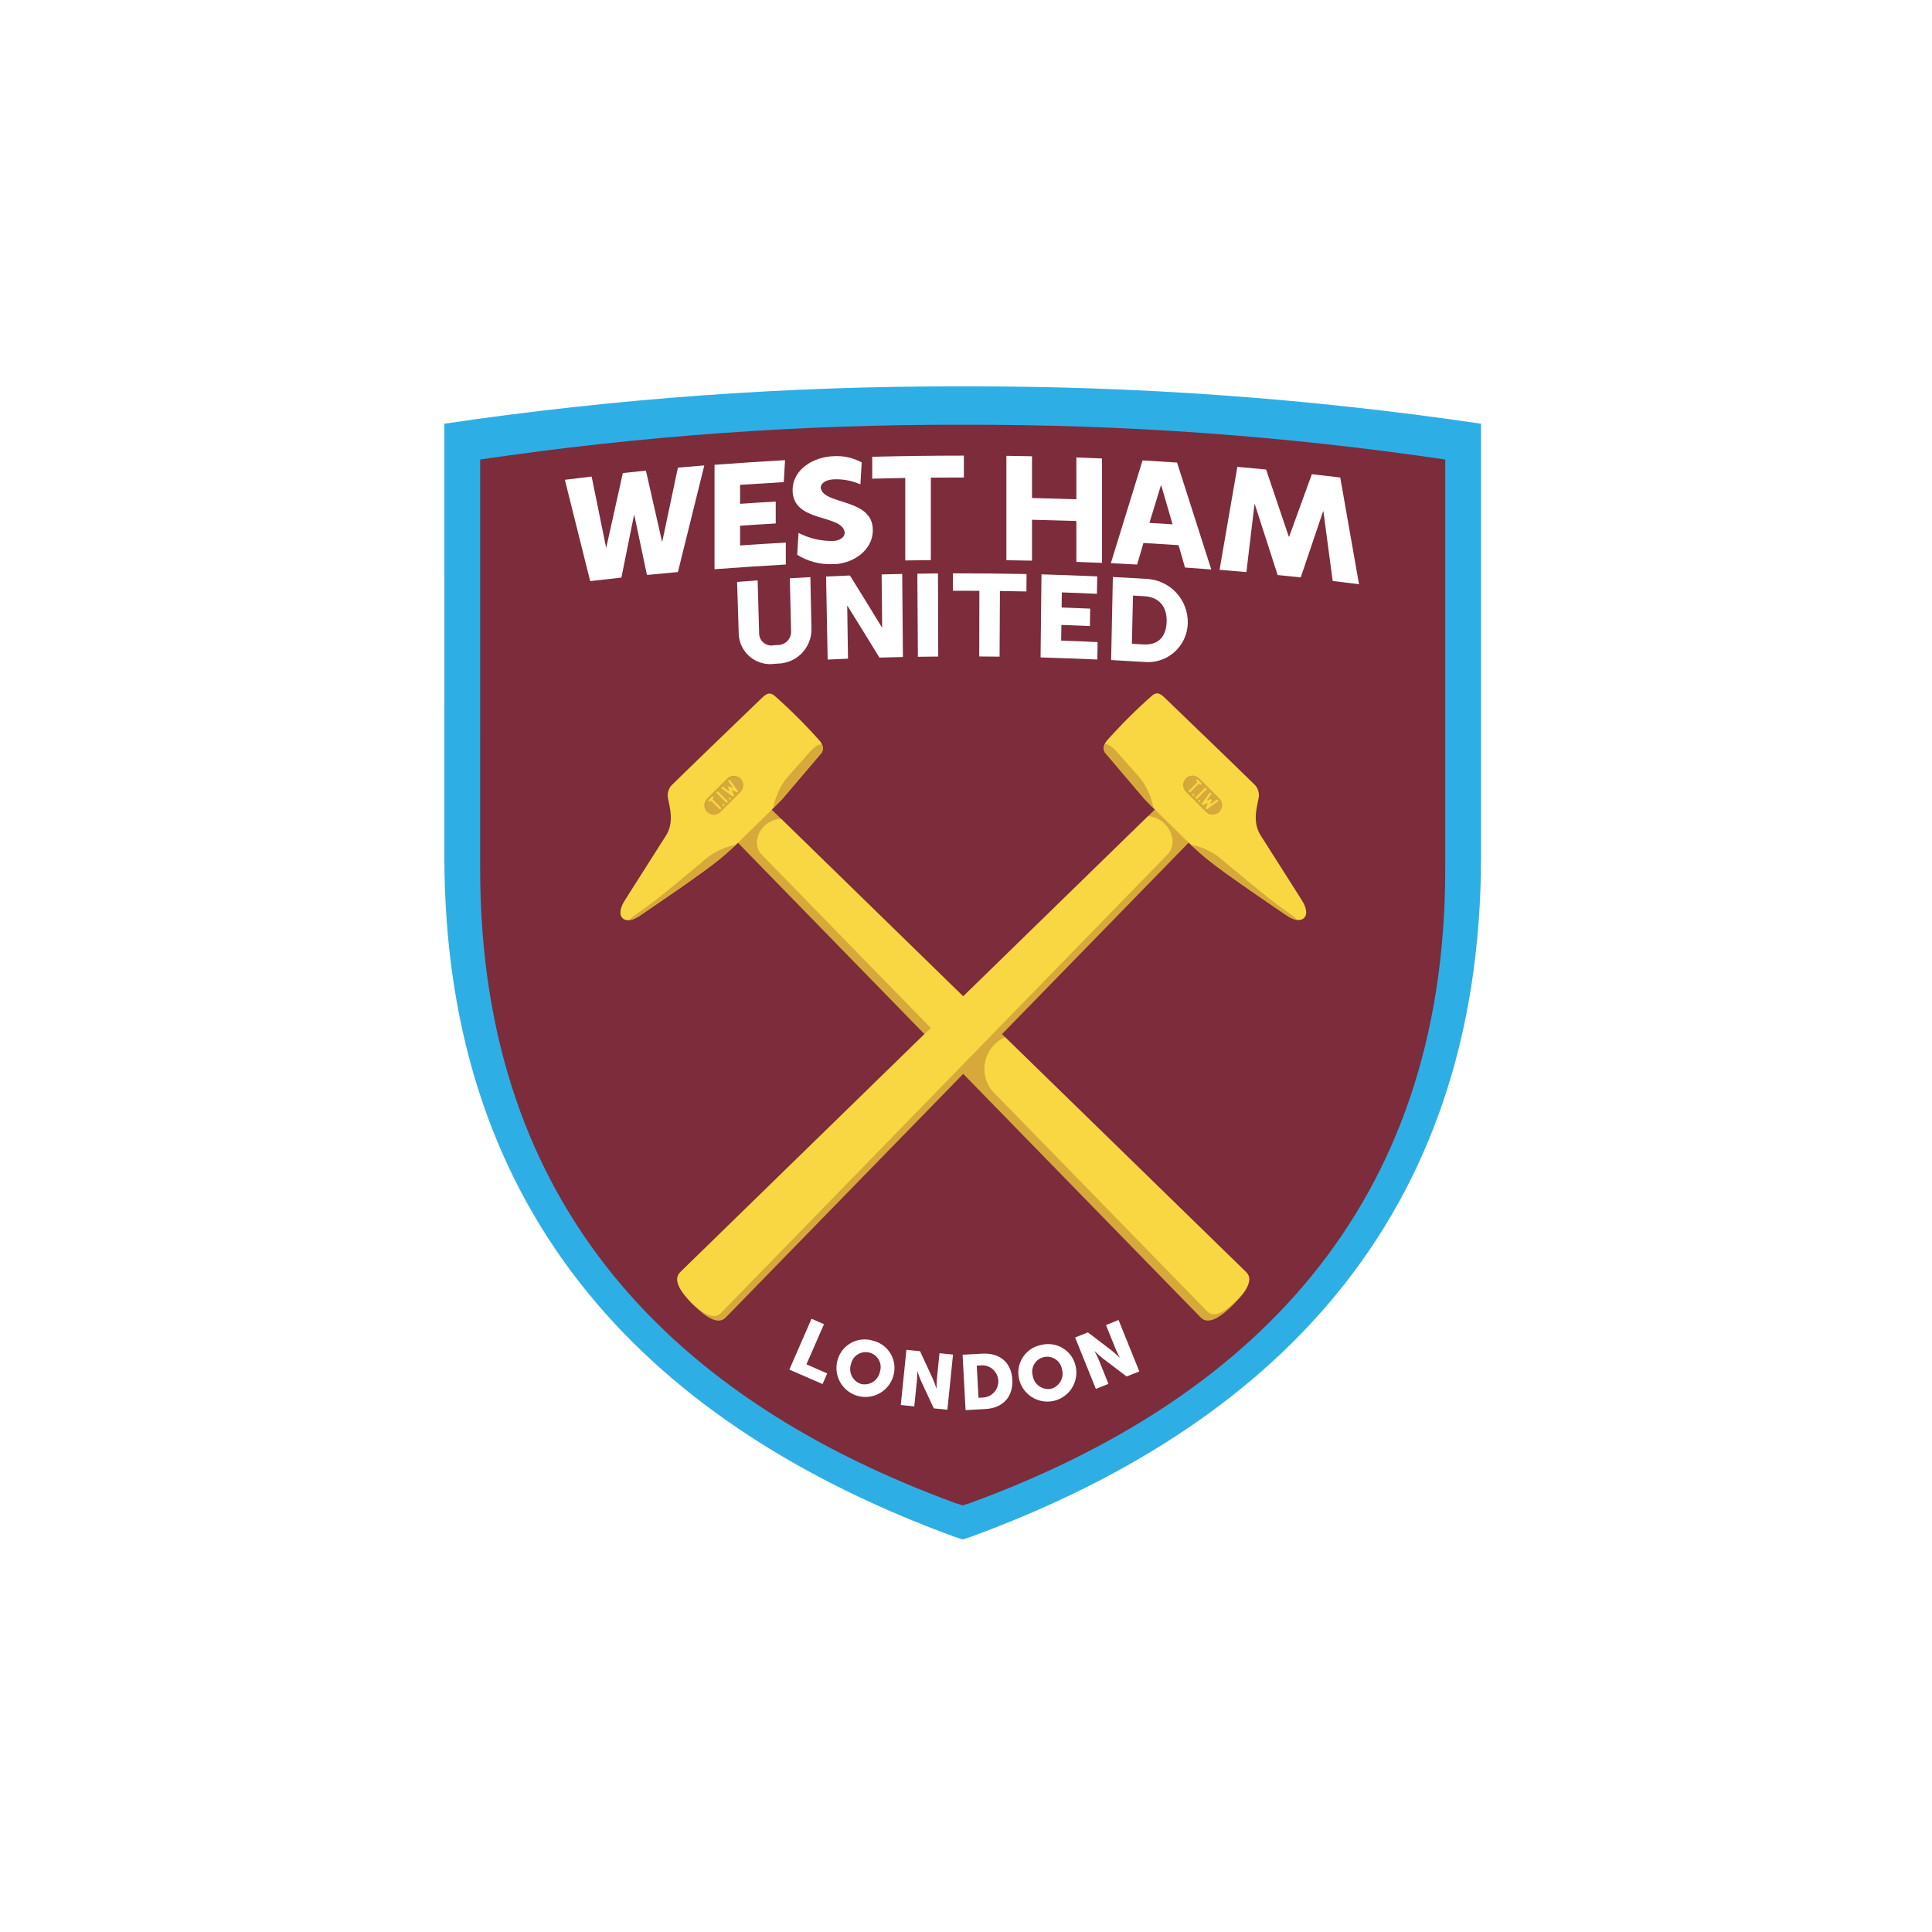 <svg width="200" height="200" viewBox="0 0 200 200" fill="none" xmlns="http://www.w3.org/2000/svg">
<rect width="200" height="200" fill="white"/>
<g clip-path="url(#clip0)">
<path d="M153.31 43.869V43.862C135.546 41.238 117.611 39.947 99.655 39.999C81.699 39.947 63.764 41.238 46 43.862L46 43.95L46.001 88.637C46.012 126.481 67.955 147.765 98.782 159.08L99.659 159.361L99.662 159.362L100.536 159.08C131.364 147.765 153.305 126.481 153.317 88.637V43.869H153.31ZM99.659 97.609L99.647 97.597L99.717 97.667L99.659 97.609Z" fill="#2DAFE5"/>
<path d="M149.604 47.575V47.568C133.067 45.126 116.371 43.924 99.655 43.972C82.939 43.924 66.243 45.126 49.706 47.568V47.65L49.707 89.999C49.717 125.23 70.145 145.044 98.843 155.577L99.659 155.839L99.661 155.84L100.476 155.577C129.174 145.044 149.6 125.23 149.611 89.999V47.575H149.604Z" fill="#7C2C3B"/>
<path d="M124.311 136.402C125.102 137.194 126.367 136.355 127.665 135.058C128.962 133.761 129.8 132.495 129.009 131.703L79.476 83.416C78.685 82.624 77.27 82.757 76.317 83.71C75.364 84.663 75.232 86.077 76.023 86.868L124.311 136.402Z" fill="#D6A93A"/>
<path d="M81.013 82.678L85.064 77.913C85.064 77.913 85.447 77.403 84.851 76.679C83.381 75.028 81.813 73.466 80.156 72.002C79.703 71.663 79.395 71.746 78.894 72.228C76.413 74.605 70.102 80.705 69.722 81.101C69.476 81.293 69.294 81.554 69.197 81.851C69.1 82.147 69.094 82.466 69.178 82.766C69.332 83.616 69.784 85.029 69.003 86.4L64.738 93.112C64.204 93.931 64.048 94.656 64.451 95.049C64.667 95.26 65.209 95.505 66.31 94.74C66.837 94.375 72.636 90.471 74.484 88.951C75.567 88.061 76.393 87.25 76.393 87.25L79.892 83.818C79.892 83.818 80.629 83.095 81.013 82.678" fill="#F8D742"/>
<path d="M66.338 94.31C65.127 95.131 65.13 95.251 65.299 95.228C65.665 95.132 66.008 94.967 66.31 94.74C66.837 94.375 72.636 90.471 74.484 88.951C75.248 88.323 75.882 87.736 76.19 87.444C75.139 87.653 74.147 88.091 73.283 88.727C72.293 89.554 68.071 93.135 66.338 94.31" fill="#D6A93A"/>
<path d="M81.012 82.678L85.064 77.913C85.137 77.793 85.179 77.656 85.187 77.516C85.195 77.376 85.168 77.236 85.11 77.108C85.11 77.108 84.776 76.731 83.608 78.094C82.626 79.239 82.162 79.686 81.334 80.675C80.68 81.567 80.235 82.594 80.032 83.68C80.264 83.451 80.732 82.983 81.012 82.678" fill="#D6A93A"/>
<path d="M75.114 136.402C74.324 137.194 73.058 136.355 71.76 135.058C70.463 133.761 69.625 132.495 70.416 131.703L119.968 83.398C120.759 82.606 122.173 82.738 123.127 83.691C124.08 84.644 124.212 86.059 123.42 86.85L75.114 136.402Z" fill="#D6A93A"/>
<path d="M74.632 135.925L120.865 88.447C121.656 87.656 121.524 86.242 120.571 85.289C120.116 84.82 119.504 84.534 118.853 84.483L70.415 131.703C69.661 132.458 70.389 133.645 71.584 134.879C72.772 136.001 73.904 136.655 74.632 135.925" fill="#F8D742"/>
<path d="M118.431 82.659L114.38 77.894C114.38 77.894 113.997 77.385 114.592 76.66C116.062 75.009 117.63 73.447 119.288 71.984C119.741 71.644 120.049 71.727 120.55 72.209C123.03 74.587 129.342 80.686 129.722 81.082C129.967 81.274 130.15 81.535 130.247 81.832C130.343 82.129 130.35 82.447 130.265 82.748C130.112 83.597 129.659 85.01 130.441 86.381L134.706 93.094C135.24 93.913 135.396 94.637 134.993 95.03C134.777 95.241 134.236 95.486 133.134 94.722C132.607 94.356 126.808 90.453 124.96 88.932C123.877 88.042 123.051 87.232 123.051 87.232L119.551 83.799C119.551 83.799 118.815 83.076 118.431 82.659" fill="#F8D742"/>
<path d="M133.106 94.291C134.317 95.112 134.314 95.232 134.144 95.21C133.779 95.114 133.436 94.948 133.134 94.721C132.607 94.356 126.808 90.452 124.96 88.932C124.196 88.305 123.562 87.718 123.254 87.425C124.305 87.635 125.297 88.073 126.161 88.708C127.15 89.535 131.373 93.117 133.106 94.291" fill="#D6A93A"/>
<path d="M118.431 82.659L114.38 77.894C114.307 77.774 114.265 77.638 114.257 77.498C114.249 77.357 114.276 77.217 114.334 77.089C114.334 77.089 114.668 76.712 115.836 78.075C116.818 79.22 117.282 79.667 118.109 80.657C118.764 81.548 119.209 82.575 119.412 83.662C119.18 83.432 118.712 82.964 118.431 82.659" fill="#D6A93A"/>
<path d="M126.234 84.041C126.051 84.224 125.802 84.327 125.543 84.327C125.284 84.327 125.035 84.224 124.852 84.041L122.777 81.964C122.594 81.781 122.491 81.532 122.491 81.273C122.491 81.014 122.594 80.766 122.777 80.582C122.96 80.399 123.209 80.296 123.468 80.296C123.728 80.296 123.976 80.399 124.159 80.583L126.234 82.658C126.325 82.749 126.397 82.857 126.447 82.975C126.496 83.094 126.521 83.221 126.521 83.349C126.521 83.478 126.496 83.605 126.447 83.724C126.397 83.842 126.325 83.95 126.234 84.041" fill="#D6A93A"/>
<path d="M123.055 81.965C122.927 81.836 122.837 81.675 122.796 81.499C122.754 81.322 122.762 81.138 122.819 80.965C122.877 80.793 122.981 80.641 123.12 80.525C123.259 80.408 123.428 80.333 123.607 80.307C123.404 80.278 123.197 80.313 123.015 80.408C122.834 80.503 122.686 80.653 122.594 80.836C122.502 81.02 122.47 81.227 122.503 81.43C122.536 81.632 122.632 81.819 122.777 81.965L124.852 84.041C124.959 84.148 125.09 84.229 125.235 84.277C125.379 84.325 125.532 84.338 125.683 84.316C125.474 84.286 125.28 84.19 125.131 84.041L123.055 81.965Z" fill="#CDA938"/>
<path d="M123.969 82.726C123.949 82.746 123.922 82.757 123.894 82.757C123.866 82.757 123.839 82.746 123.819 82.726C123.8 82.706 123.789 82.679 123.789 82.651C123.789 82.623 123.8 82.596 123.819 82.576L124.771 81.625C124.781 81.615 124.792 81.607 124.805 81.602C124.818 81.597 124.832 81.594 124.846 81.594C124.859 81.594 124.873 81.597 124.886 81.602C124.899 81.607 124.91 81.615 124.92 81.625C124.93 81.635 124.938 81.646 124.943 81.659C124.948 81.672 124.951 81.686 124.951 81.699C124.951 81.713 124.949 81.727 124.943 81.74C124.938 81.753 124.93 81.764 124.92 81.774L123.969 82.726Z" fill="#D6A93A"/>
<path d="M124.283 83.042C124.273 83.052 124.262 83.06 124.249 83.065C124.237 83.071 124.223 83.073 124.209 83.073C124.195 83.073 124.182 83.071 124.169 83.065C124.157 83.06 124.145 83.052 124.136 83.042C124.121 83.028 124.111 83.009 124.107 82.989C124.103 82.969 124.105 82.948 124.113 82.929C124.121 82.91 124.134 82.894 124.151 82.882C124.168 82.871 124.189 82.865 124.209 82.865C124.23 82.865 124.25 82.871 124.267 82.882C124.284 82.894 124.298 82.91 124.305 82.929C124.313 82.948 124.315 82.969 124.311 82.989C124.307 83.009 124.297 83.028 124.283 83.042" fill="#D6A93A"/>
<path d="M123.629 82.389C123.615 82.404 123.596 82.414 123.576 82.418C123.556 82.422 123.535 82.42 123.516 82.412C123.497 82.404 123.481 82.391 123.469 82.374C123.458 82.357 123.452 82.337 123.452 82.316C123.452 82.295 123.458 82.275 123.469 82.258C123.481 82.241 123.497 82.228 123.516 82.22C123.535 82.212 123.556 82.21 123.576 82.214C123.596 82.218 123.615 82.228 123.629 82.242C123.649 82.262 123.66 82.288 123.66 82.316C123.66 82.344 123.649 82.37 123.629 82.389" fill="#D6A93A"/>
<path d="M124.397 81.101L124.071 80.775C124.051 80.755 124.024 80.744 123.996 80.744C123.968 80.744 123.941 80.755 123.921 80.775C123.902 80.795 123.89 80.822 123.89 80.85C123.89 80.878 123.901 80.905 123.921 80.925L123.973 80.977C123.982 80.986 123.987 80.999 123.987 81.012C123.988 81.025 123.983 81.037 123.975 81.047L123.132 81.889C123.112 81.909 123.101 81.936 123.102 81.964C123.102 81.992 123.113 82.019 123.133 82.039C123.152 82.059 123.179 82.07 123.207 82.07C123.235 82.07 123.262 82.059 123.282 82.04L124.128 81.194C124.137 81.187 124.149 81.183 124.162 81.184C124.174 81.185 124.185 81.19 124.194 81.198L124.247 81.251C124.267 81.27 124.293 81.281 124.321 81.281C124.349 81.281 124.376 81.27 124.396 81.25C124.416 81.231 124.427 81.204 124.427 81.176C124.427 81.148 124.416 81.121 124.397 81.101" fill="#D6A93A"/>
<path d="M126.139 82.857C126.131 82.846 126.12 82.836 126.108 82.829C126.096 82.822 126.083 82.817 126.07 82.815C126.056 82.812 126.042 82.813 126.028 82.816C126.015 82.82 126.002 82.826 125.991 82.834L125.439 83.233C125.428 83.242 125.414 83.246 125.4 83.245C125.386 83.244 125.373 83.238 125.363 83.228C125.355 83.22 125.349 83.209 125.347 83.197C125.345 83.185 125.347 83.172 125.352 83.162L125.465 82.935C125.474 82.917 125.478 82.897 125.476 82.877C125.473 82.857 125.466 82.838 125.453 82.823L125.452 82.822L125.447 82.816L125.445 82.812L125.441 82.809L125.436 82.805L125.435 82.804C125.419 82.792 125.4 82.784 125.38 82.782C125.36 82.78 125.34 82.784 125.322 82.793L125.096 82.905C125.085 82.91 125.073 82.912 125.061 82.911C125.049 82.909 125.038 82.903 125.029 82.894C125.019 82.885 125.013 82.871 125.012 82.858C125.011 82.844 125.015 82.83 125.023 82.819L125.424 82.266C125.44 82.244 125.447 82.215 125.443 82.188C125.438 82.16 125.423 82.135 125.4 82.118C125.389 82.11 125.376 82.104 125.363 82.101C125.349 82.098 125.335 82.097 125.322 82.1C125.308 82.102 125.295 82.107 125.283 82.114C125.271 82.121 125.261 82.131 125.253 82.142L124.463 83.232C124.448 83.252 124.441 83.276 124.443 83.301C124.445 83.325 124.455 83.349 124.472 83.366L124.476 83.372L124.478 83.372C124.494 83.387 124.514 83.396 124.535 83.399C124.556 83.402 124.578 83.399 124.597 83.389L124.984 83.196C124.995 83.191 125.007 83.19 125.019 83.192C125.031 83.195 125.042 83.201 125.05 83.21C125.058 83.219 125.064 83.23 125.065 83.242C125.067 83.254 125.064 83.266 125.058 83.277L124.868 83.661C124.858 83.68 124.855 83.701 124.858 83.723C124.861 83.744 124.87 83.763 124.884 83.779L124.886 83.781L124.89 83.785C124.908 83.802 124.932 83.813 124.956 83.814C124.981 83.816 125.006 83.809 125.026 83.794L126.115 83.004C126.127 82.996 126.136 82.986 126.143 82.974C126.151 82.962 126.155 82.949 126.158 82.936C126.16 82.922 126.159 82.908 126.156 82.894C126.153 82.881 126.147 82.868 126.139 82.857" fill="#D6A93A"/>
<path d="M80.871 84.776C80.542 84.777 80.217 84.844 79.915 84.973C79.612 85.103 79.339 85.291 79.111 85.528C78.225 86.414 78.102 87.729 78.838 88.464L98.631 108.747L101.999 105.379L80.871 84.776Z" fill="#F8D742"/>
<path d="M129.009 131.703L104.039 107.367C103.54 107.59 103.098 107.923 102.747 108.342C102.395 108.76 102.143 109.253 102.01 109.783C101.876 110.312 101.865 110.866 101.976 111.401C102.087 111.936 102.319 112.438 102.653 112.871L124.986 135.771C125.721 136.507 126.898 135.727 128.105 134.522C128.308 134.318 128.5 134.115 128.674 133.915C129.317 133.046 129.563 132.258 129.009 131.703" fill="#F8D742"/>
<path d="M123.923 82.68C123.903 82.7 123.876 82.711 123.848 82.711C123.82 82.711 123.793 82.7 123.774 82.68C123.754 82.66 123.743 82.633 123.743 82.605C123.743 82.577 123.754 82.55 123.773 82.531L124.725 81.579C124.735 81.569 124.746 81.561 124.759 81.555C124.772 81.549 124.786 81.546 124.8 81.546C124.814 81.546 124.828 81.549 124.841 81.554C124.854 81.559 124.866 81.567 124.876 81.577C124.886 81.587 124.894 81.599 124.899 81.612C124.905 81.625 124.908 81.639 124.907 81.653C124.907 81.667 124.904 81.681 124.899 81.694C124.893 81.707 124.885 81.719 124.875 81.728L123.923 82.68Z" fill="#F8D742"/>
<path d="M124.237 82.997C124.228 83.006 124.216 83.014 124.204 83.019C124.191 83.025 124.177 83.027 124.164 83.027C124.15 83.027 124.137 83.025 124.124 83.019C124.111 83.014 124.1 83.006 124.09 82.997C124.076 82.982 124.066 82.964 124.062 82.943C124.058 82.923 124.06 82.902 124.067 82.883C124.075 82.864 124.089 82.848 124.106 82.836C124.123 82.825 124.143 82.819 124.164 82.819C124.184 82.819 124.205 82.825 124.222 82.836C124.239 82.848 124.252 82.864 124.26 82.883C124.268 82.902 124.27 82.923 124.266 82.943C124.262 82.964 124.252 82.982 124.237 82.997" fill="#F8D742"/>
<path d="M123.584 82.344C123.569 82.358 123.551 82.368 123.531 82.372C123.51 82.376 123.489 82.374 123.47 82.366C123.451 82.358 123.435 82.345 123.424 82.328C123.412 82.311 123.406 82.29 123.406 82.27C123.406 82.249 123.412 82.229 123.424 82.212C123.435 82.195 123.451 82.182 123.47 82.174C123.489 82.166 123.51 82.164 123.531 82.168C123.551 82.172 123.569 82.182 123.584 82.196C123.603 82.216 123.614 82.242 123.614 82.27C123.614 82.297 123.603 82.324 123.584 82.344" fill="#F8D742"/>
<path d="M124.351 81.055L124.026 80.728C124.005 80.709 123.978 80.698 123.95 80.698C123.922 80.698 123.895 80.709 123.875 80.729C123.865 80.739 123.858 80.751 123.852 80.763C123.847 80.776 123.844 80.79 123.844 80.804C123.844 80.818 123.847 80.832 123.852 80.844C123.858 80.857 123.865 80.869 123.875 80.879L123.927 80.931C123.936 80.94 123.942 80.953 123.942 80.966C123.942 80.978 123.938 80.991 123.929 81.001L123.087 81.844C123.067 81.864 123.056 81.891 123.056 81.919C123.056 81.947 123.067 81.973 123.087 81.993C123.107 82.013 123.134 82.024 123.162 82.024C123.19 82.024 123.217 82.013 123.237 81.994L124.082 81.148C124.092 81.141 124.104 81.137 124.116 81.138C124.128 81.139 124.14 81.144 124.149 81.152L124.201 81.205C124.221 81.225 124.248 81.236 124.276 81.236C124.304 81.236 124.331 81.225 124.351 81.205C124.371 81.185 124.382 81.158 124.382 81.13C124.382 81.102 124.371 81.075 124.351 81.055" fill="#F8D742"/>
<path d="M126.093 82.811C126.085 82.8 126.075 82.79 126.063 82.783C126.051 82.776 126.038 82.771 126.024 82.769C126.01 82.767 125.996 82.767 125.983 82.77C125.969 82.774 125.957 82.78 125.945 82.788L125.393 83.188C125.383 83.195 125.37 83.199 125.357 83.199C125.344 83.199 125.332 83.194 125.322 83.186C125.312 83.177 125.305 83.166 125.302 83.153C125.3 83.141 125.301 83.127 125.307 83.116L125.42 82.889C125.428 82.871 125.432 82.851 125.43 82.832C125.428 82.812 125.42 82.793 125.408 82.777L125.407 82.776L125.402 82.77L125.399 82.767L125.396 82.764L125.39 82.759L125.389 82.758C125.373 82.746 125.354 82.738 125.334 82.736C125.314 82.734 125.294 82.738 125.276 82.747L125.051 82.859C125.04 82.865 125.027 82.867 125.015 82.865C125.003 82.863 124.992 82.857 124.984 82.848C124.974 82.839 124.968 82.826 124.967 82.812C124.966 82.798 124.97 82.784 124.978 82.773L125.378 82.221C125.395 82.198 125.401 82.17 125.397 82.142C125.393 82.114 125.378 82.089 125.355 82.073C125.344 82.064 125.331 82.058 125.318 82.055C125.304 82.052 125.29 82.052 125.277 82.054C125.263 82.056 125.25 82.061 125.238 82.068C125.226 82.075 125.216 82.085 125.208 82.096L124.417 83.186C124.403 83.206 124.396 83.231 124.398 83.255C124.399 83.28 124.409 83.303 124.426 83.32L124.431 83.326L124.433 83.327C124.449 83.341 124.468 83.351 124.489 83.354C124.511 83.357 124.532 83.353 124.551 83.343L124.939 83.15C124.95 83.146 124.962 83.144 124.974 83.147C124.986 83.149 124.997 83.155 125.005 83.164C125.013 83.173 125.018 83.184 125.02 83.197C125.021 83.209 125.019 83.221 125.013 83.231L124.822 83.615C124.813 83.634 124.809 83.656 124.812 83.677C124.815 83.698 124.825 83.718 124.839 83.733L124.841 83.736L124.845 83.739C124.863 83.757 124.886 83.767 124.911 83.769C124.936 83.77 124.96 83.763 124.98 83.749L126.07 82.959C126.081 82.951 126.091 82.94 126.098 82.928C126.105 82.917 126.11 82.903 126.112 82.89C126.114 82.876 126.114 82.862 126.11 82.849C126.107 82.835 126.101 82.822 126.093 82.811" fill="#F8D742"/>
<path d="M76.667 80.602C76.85 80.785 76.953 81.034 76.953 81.293C76.953 81.552 76.85 81.801 76.667 81.984L74.591 84.059C74.407 84.242 74.159 84.344 73.9 84.344C73.641 84.344 73.393 84.241 73.21 84.058C73.027 83.874 72.924 83.626 72.924 83.367C72.924 83.109 73.026 82.86 73.209 82.677L75.284 80.602C75.375 80.511 75.483 80.439 75.601 80.389C75.72 80.34 75.847 80.315 75.975 80.315C76.104 80.315 76.231 80.34 76.35 80.389C76.468 80.439 76.576 80.511 76.667 80.602" fill="#D6A93A"/>
<path d="M73.383 82.851L75.458 80.776C75.626 80.608 75.85 80.507 76.088 80.492C76.325 80.477 76.56 80.549 76.748 80.695C76.723 80.662 76.696 80.631 76.667 80.601C76.483 80.418 76.235 80.315 75.975 80.315C75.716 80.315 75.467 80.418 75.284 80.601L73.208 82.677C73.118 82.767 73.046 82.875 72.997 82.994C72.948 83.112 72.922 83.24 72.922 83.368C72.922 83.496 72.948 83.624 72.997 83.742C73.046 83.861 73.118 83.968 73.209 84.059C73.238 84.088 73.269 84.115 73.302 84.14C73.156 83.952 73.084 83.717 73.099 83.48C73.114 83.243 73.215 83.019 73.383 82.851" fill="#CDA938"/>
<path d="M75.307 83.018C75.317 83.027 75.325 83.039 75.331 83.052C75.336 83.065 75.339 83.079 75.34 83.093C75.34 83.107 75.337 83.121 75.332 83.134C75.326 83.147 75.318 83.159 75.308 83.169C75.298 83.179 75.287 83.187 75.273 83.192C75.26 83.197 75.246 83.2 75.232 83.2C75.218 83.2 75.204 83.197 75.191 83.191C75.178 83.185 75.167 83.177 75.157 83.167L74.206 82.215C74.186 82.195 74.176 82.169 74.176 82.141C74.177 82.113 74.188 82.087 74.207 82.067C74.227 82.048 74.253 82.037 74.281 82.037C74.308 82.036 74.335 82.047 74.355 82.066L75.307 83.018Z" fill="#D6A93A"/>
<path d="M75.624 82.703C75.638 82.718 75.648 82.737 75.652 82.757C75.656 82.777 75.654 82.798 75.646 82.817C75.638 82.836 75.625 82.852 75.608 82.863C75.59 82.875 75.57 82.881 75.55 82.881C75.529 82.881 75.509 82.875 75.492 82.863C75.475 82.852 75.462 82.836 75.454 82.817C75.446 82.798 75.444 82.777 75.448 82.757C75.452 82.737 75.462 82.718 75.476 82.703C75.496 82.684 75.522 82.673 75.55 82.673C75.577 82.673 75.604 82.684 75.624 82.703" fill="#D6A93A"/>
<path d="M74.97 83.357C74.989 83.376 75 83.403 75 83.43C75.001 83.458 74.99 83.485 74.97 83.504C74.951 83.524 74.924 83.535 74.897 83.535C74.869 83.535 74.842 83.524 74.823 83.504C74.803 83.485 74.793 83.458 74.793 83.431C74.792 83.403 74.803 83.377 74.823 83.357C74.832 83.347 74.844 83.34 74.856 83.334C74.869 83.329 74.882 83.326 74.896 83.326C74.91 83.326 74.923 83.329 74.936 83.334C74.949 83.34 74.96 83.347 74.97 83.357" fill="#D6A93A"/>
<path d="M73.681 82.59L73.355 82.915C73.336 82.935 73.325 82.962 73.325 82.99C73.325 83.018 73.336 83.045 73.356 83.064C73.375 83.084 73.402 83.096 73.43 83.096C73.458 83.096 73.485 83.085 73.505 83.065L73.557 83.013C73.567 83.004 73.579 82.999 73.592 82.999C73.605 82.998 73.618 83.003 73.628 83.011L74.47 83.854C74.49 83.874 74.517 83.885 74.545 83.885C74.573 83.885 74.6 83.874 74.62 83.854C74.64 83.834 74.651 83.807 74.651 83.779C74.651 83.751 74.64 83.724 74.62 83.704L73.774 82.859C73.767 82.849 73.764 82.837 73.764 82.825C73.765 82.812 73.77 82.801 73.779 82.792L73.831 82.74C73.851 82.72 73.862 82.693 73.862 82.665C73.862 82.637 73.851 82.61 73.831 82.59C73.811 82.57 73.784 82.559 73.756 82.559C73.728 82.559 73.701 82.57 73.681 82.59" fill="#D6A93A"/>
<path d="M75.438 80.847C75.427 80.856 75.417 80.866 75.41 80.878C75.402 80.889 75.397 80.903 75.395 80.916C75.393 80.93 75.394 80.944 75.397 80.958C75.4 80.971 75.406 80.984 75.414 80.995L75.814 81.547C75.823 81.558 75.827 81.572 75.826 81.586C75.825 81.6 75.819 81.613 75.809 81.623C75.8 81.632 75.789 81.637 75.777 81.639C75.765 81.641 75.753 81.639 75.742 81.633L75.516 81.521C75.498 81.512 75.478 81.509 75.458 81.511C75.438 81.513 75.419 81.52 75.404 81.532L75.402 81.534L75.397 81.539L75.394 81.541L75.39 81.545L75.386 81.55L75.385 81.552C75.372 81.568 75.365 81.587 75.363 81.606C75.361 81.626 75.365 81.646 75.373 81.664L75.486 81.89C75.491 81.902 75.493 81.915 75.49 81.928C75.488 81.94 75.481 81.952 75.471 81.96C75.461 81.969 75.448 81.974 75.436 81.974C75.422 81.974 75.41 81.97 75.399 81.963L74.847 81.562C74.836 81.554 74.823 81.548 74.809 81.545C74.796 81.541 74.782 81.541 74.768 81.543C74.754 81.545 74.741 81.55 74.729 81.557C74.717 81.564 74.707 81.574 74.699 81.585C74.691 81.597 74.685 81.609 74.682 81.623C74.678 81.636 74.678 81.65 74.68 81.664C74.682 81.678 74.687 81.691 74.695 81.703C74.702 81.715 74.712 81.725 74.723 81.733L75.812 82.523C75.832 82.538 75.857 82.545 75.882 82.543C75.906 82.541 75.93 82.531 75.948 82.514L75.951 82.509L75.954 82.507C75.968 82.492 75.977 82.472 75.98 82.451C75.983 82.43 75.979 82.409 75.97 82.39L75.777 82.002C75.772 81.991 75.771 81.978 75.773 81.967C75.776 81.955 75.782 81.944 75.791 81.936C75.8 81.928 75.811 81.922 75.823 81.921C75.835 81.919 75.847 81.922 75.858 81.928L76.242 82.117C76.261 82.127 76.282 82.131 76.303 82.128C76.324 82.125 76.344 82.116 76.36 82.102L76.361 82.1L76.366 82.095C76.383 82.077 76.393 82.054 76.395 82.03C76.397 82.005 76.39 81.981 76.375 81.961L75.585 80.871C75.568 80.848 75.544 80.833 75.516 80.829C75.489 80.824 75.46 80.831 75.438 80.847" fill="#D6A93A"/>
<path d="M75.307 82.913C75.317 82.923 75.325 82.935 75.331 82.948C75.336 82.96 75.339 82.974 75.34 82.989C75.34 83.003 75.337 83.017 75.332 83.03C75.326 83.043 75.318 83.055 75.308 83.064C75.298 83.074 75.287 83.082 75.273 83.088C75.26 83.093 75.246 83.095 75.232 83.095C75.218 83.095 75.204 83.092 75.191 83.086C75.178 83.081 75.167 83.073 75.157 83.062L74.206 82.111C74.186 82.091 74.175 82.064 74.175 82.036C74.175 82.008 74.186 81.982 74.206 81.962C74.225 81.942 74.252 81.931 74.28 81.931C74.308 81.931 74.335 81.942 74.355 81.961L75.307 82.913Z" fill="#F8D742"/>
<path d="M75.623 82.599C75.638 82.613 75.647 82.632 75.651 82.652C75.655 82.672 75.653 82.693 75.645 82.712C75.637 82.731 75.624 82.747 75.607 82.759C75.59 82.77 75.57 82.776 75.549 82.776C75.528 82.776 75.508 82.77 75.491 82.758C75.474 82.747 75.461 82.731 75.453 82.712C75.445 82.693 75.443 82.672 75.447 82.652C75.451 82.632 75.461 82.613 75.476 82.599C75.495 82.579 75.522 82.568 75.549 82.568C75.577 82.568 75.604 82.579 75.623 82.599" fill="#F8D742"/>
<path d="M74.97 83.252C74.984 83.267 74.994 83.285 74.998 83.305C75.002 83.326 75 83.347 74.992 83.365C74.984 83.385 74.971 83.401 74.954 83.412C74.937 83.424 74.917 83.43 74.896 83.43C74.876 83.43 74.855 83.424 74.838 83.412C74.821 83.401 74.808 83.385 74.8 83.365C74.792 83.347 74.79 83.326 74.794 83.305C74.798 83.285 74.808 83.267 74.822 83.252C74.842 83.233 74.868 83.222 74.896 83.222C74.924 83.222 74.95 83.233 74.97 83.252" fill="#F8D742"/>
<path d="M73.682 82.485L73.356 82.811C73.336 82.831 73.325 82.858 73.325 82.886C73.325 82.914 73.336 82.941 73.356 82.96C73.376 82.98 73.403 82.991 73.431 82.992C73.459 82.992 73.486 82.98 73.505 82.96L73.558 82.909C73.567 82.9 73.58 82.894 73.593 82.894C73.606 82.894 73.618 82.898 73.628 82.907L74.471 83.749C74.49 83.769 74.517 83.78 74.545 83.78C74.573 83.78 74.6 83.769 74.62 83.749C74.64 83.73 74.651 83.703 74.651 83.675C74.651 83.647 74.64 83.62 74.62 83.6L73.775 82.754C73.767 82.744 73.764 82.732 73.765 82.72C73.766 82.708 73.77 82.696 73.779 82.687L73.832 82.635C73.851 82.615 73.862 82.588 73.862 82.56C73.862 82.532 73.851 82.505 73.832 82.485C73.822 82.475 73.81 82.467 73.797 82.462C73.784 82.456 73.771 82.454 73.757 82.454C73.743 82.454 73.729 82.456 73.716 82.462C73.703 82.467 73.692 82.475 73.682 82.485" fill="#F8D742"/>
<path d="M75.438 80.743C75.426 80.751 75.417 80.761 75.409 80.773C75.402 80.785 75.397 80.798 75.395 80.812C75.393 80.825 75.393 80.84 75.397 80.853C75.4 80.867 75.406 80.879 75.414 80.891L75.814 81.442C75.823 81.454 75.827 81.468 75.826 81.481C75.825 81.496 75.819 81.509 75.809 81.519C75.8 81.527 75.789 81.533 75.777 81.534C75.765 81.536 75.753 81.534 75.742 81.529L75.516 81.417C75.498 81.408 75.478 81.404 75.458 81.406C75.438 81.408 75.419 81.416 75.403 81.428L75.401 81.43L75.397 81.434L75.393 81.437L75.39 81.44L75.385 81.445L75.384 81.448C75.372 81.463 75.365 81.482 75.363 81.502C75.361 81.522 75.364 81.541 75.373 81.559L75.485 81.785C75.491 81.796 75.493 81.808 75.491 81.821C75.489 81.833 75.483 81.844 75.475 81.853C75.465 81.862 75.452 81.868 75.438 81.869C75.424 81.871 75.41 81.867 75.399 81.859L74.847 81.458C74.835 81.45 74.823 81.444 74.809 81.441C74.796 81.437 74.782 81.437 74.768 81.439C74.754 81.441 74.741 81.446 74.73 81.453C74.718 81.46 74.707 81.47 74.699 81.481C74.691 81.492 74.685 81.505 74.682 81.519C74.679 81.532 74.678 81.546 74.68 81.56C74.683 81.573 74.688 81.586 74.695 81.598C74.702 81.61 74.712 81.62 74.723 81.628L75.812 82.419C75.832 82.433 75.857 82.44 75.881 82.439C75.906 82.437 75.929 82.427 75.947 82.41L75.951 82.405L75.954 82.403C75.968 82.387 75.977 82.368 75.98 82.347C75.983 82.326 75.979 82.304 75.97 82.285L75.777 81.897C75.772 81.886 75.771 81.874 75.773 81.862C75.776 81.85 75.782 81.84 75.791 81.831C75.799 81.823 75.811 81.818 75.823 81.816C75.835 81.815 75.847 81.817 75.858 81.823L76.241 82.013C76.26 82.023 76.282 82.026 76.303 82.023C76.324 82.021 76.344 82.011 76.36 81.997L76.361 81.996L76.366 81.99C76.383 81.973 76.393 81.95 76.395 81.925C76.397 81.9 76.39 81.876 76.375 81.856L75.585 80.766C75.576 80.755 75.566 80.745 75.555 80.738C75.543 80.731 75.53 80.726 75.516 80.724C75.502 80.722 75.488 80.722 75.475 80.726C75.462 80.729 75.449 80.735 75.438 80.743" fill="#F8D742"/>
<path d="M80.181 68.719C79.734 68.782 79.279 68.752 78.845 68.63C78.411 68.508 78.007 68.297 77.658 68.011C77.31 67.725 77.025 67.369 76.821 66.967C76.617 66.564 76.499 66.124 76.475 65.673C76.418 63.862 76.361 62.05 76.304 60.239C77.154 60.172 77.579 60.141 78.43 60.08C78.481 61.892 78.533 63.704 78.585 65.516C78.578 65.708 78.616 65.9 78.694 66.075C78.773 66.251 78.891 66.407 79.038 66.53C79.186 66.654 79.36 66.742 79.547 66.788C79.734 66.834 79.929 66.837 80.118 66.796C80.243 66.788 80.306 66.784 80.431 66.775C80.627 66.787 80.824 66.756 81.007 66.686C81.19 66.616 81.357 66.507 81.495 66.368C81.633 66.228 81.74 66.06 81.808 65.876C81.877 65.692 81.905 65.496 81.892 65.3C81.848 63.487 81.804 61.676 81.761 59.864C82.612 59.813 83.038 59.79 83.889 59.745C83.927 61.557 83.966 63.369 84.004 65.181C83.996 66.111 83.624 66.999 82.967 67.657C82.311 68.315 81.423 68.689 80.493 68.699C80.368 68.707 80.306 68.711 80.181 68.719" fill="white"/>
<path d="M85.515 59.681C86.503 59.634 86.998 59.612 87.986 59.574C89.097 61.361 90.2 63.153 91.296 64.95L91.32 64.95C91.302 63.121 91.284 61.293 91.266 59.464C92.118 59.441 92.545 59.43 93.397 59.413C93.422 62.28 93.446 65.147 93.47 68.014C92.497 68.034 92.011 68.046 91.038 68.074C89.942 66.282 88.839 64.496 87.728 62.713L87.704 62.714C87.73 64.539 87.757 66.363 87.784 68.187C86.942 68.221 86.521 68.24 85.679 68.28C85.624 65.414 85.57 62.547 85.515 59.681" fill="white"/>
<path d="M94.964 59.388C95.817 59.375 96.243 59.37 97.096 59.362C97.106 62.229 97.116 65.097 97.126 67.964C96.283 67.971 95.861 67.976 95.019 67.989C95.001 65.122 94.982 62.255 94.964 59.388" fill="white"/>
<path d="M101.385 61.161C100.288 61.155 99.74 61.154 98.642 61.158C98.641 60.437 98.641 60.076 98.64 59.354C101.184 59.352 103.728 59.375 106.27 59.423C106.264 60.145 106.261 60.506 106.254 61.228C105.157 61.203 104.609 61.194 103.512 61.18C103.5 63.446 103.489 65.711 103.477 67.976C102.634 67.965 102.213 67.962 101.37 67.957C101.375 65.692 101.38 63.426 101.385 61.161" fill="white"/>
<path d="M107.814 59.456C109.738 59.514 111.662 59.584 113.585 59.667C113.571 60.388 113.565 60.749 113.551 61.471C112.099 61.403 111.373 61.374 109.92 61.325C109.911 61.95 109.907 62.263 109.898 62.888C111.082 62.929 111.673 62.952 112.856 63.004C112.843 63.726 112.837 64.087 112.824 64.808C111.644 64.756 111.054 64.733 109.874 64.693C109.865 65.342 109.861 65.667 109.851 66.316C111.362 66.368 112.117 66.399 113.627 66.47C113.614 67.192 113.607 67.553 113.593 68.274C111.636 68.188 109.678 68.116 107.72 68.056C107.752 65.189 107.783 62.323 107.814 59.456" fill="white"/>
<path d="M115.203 59.73C116.567 59.799 117.248 59.838 118.609 59.923C119.795 59.958 120.918 60.461 121.734 61.322C122.549 62.184 122.989 63.333 122.958 64.519C122.945 65.09 122.813 65.651 122.571 66.168C122.329 66.686 121.983 67.147 121.553 67.523C121.124 67.899 120.621 68.182 120.077 68.354C119.532 68.526 118.958 68.583 118.391 68.521C117.045 68.437 116.372 68.398 115.024 68.329C115.084 65.463 115.144 62.596 115.203 59.73V59.73ZM118.352 66.712C119.81 66.804 120.726 66.003 120.772 64.356C120.819 62.721 119.91 61.811 118.479 61.722C118.003 61.692 117.765 61.678 117.289 61.65L117.171 66.641C117.644 66.668 117.88 66.683 118.352 66.712" fill="white"/>
<path d="M58.475 49.668C59.583 49.528 60.137 49.461 61.246 49.331C61.743 51.772 62.241 54.214 62.738 56.656L62.768 56.653C63.337 54.091 63.907 51.529 64.477 48.968C65.432 48.865 65.91 48.816 66.866 48.721C67.421 51.167 67.976 53.612 68.531 56.057L68.561 56.054C69.099 53.506 69.638 50.958 70.177 48.41C71.27 48.313 71.817 48.266 72.911 48.179C71.999 51.858 71.087 55.538 70.177 59.218C68.894 59.332 68.253 59.392 66.971 59.519C66.535 57.452 66.1 55.385 65.664 53.318L65.633 53.321C65.198 55.478 64.762 57.635 64.327 59.792C63.034 59.931 62.387 60.004 61.095 60.157C60.222 56.66 59.349 53.164 58.475 49.668Z" fill="white"/>
<path d="M128.089 48.332C129.279 48.434 129.874 48.488 131.064 48.602C131.85 50.921 132.635 53.242 133.419 55.562L133.45 55.565C134.234 53.407 135.018 51.248 135.803 49.09C136.979 49.22 137.567 49.288 138.742 49.429C139.39 53.112 140.037 56.794 140.684 60.477C139.594 60.339 139.049 60.272 137.958 60.144C137.638 57.739 137.319 55.334 136.999 52.929L136.969 52.926C136.196 55.208 135.423 57.49 134.651 59.773C133.696 59.671 133.218 59.622 132.262 59.527C131.474 57.083 130.686 54.64 129.896 52.197C129.885 52.196 129.878 52.196 129.867 52.194C129.586 54.537 129.307 56.88 129.027 59.222C127.915 59.123 127.36 59.076 126.248 58.987C126.861 55.435 127.475 51.883 128.089 48.332" fill="white"/>
<path d="M73.967 48.117C76.399 47.934 78.832 47.773 81.267 47.635C81.214 48.544 81.188 48.999 81.135 49.909C79.627 49.996 78.12 50.089 76.612 50.19V52.155C78.088 52.053 78.827 52.006 80.303 51.921V54.189C78.827 54.274 78.088 54.32 76.612 54.423V56.463C78.19 56.354 79.768 56.257 81.347 56.171C81.347 57.078 81.347 57.531 81.347 58.438C78.885 58.578 76.425 58.741 73.967 58.925V48.117Z" fill="white"/>
<path d="M93.711 49.477C92.343 49.5 91.66 49.515 90.293 49.553V47.285C93.455 47.205 96.617 47.165 99.779 47.164V49.432C98.412 49.429 97.728 49.431 96.361 49.443V57.984C95.301 57.993 94.771 57.999 93.711 58.017V49.477Z" fill="white"/>
<path d="M104.181 47.187C105.241 47.2 105.771 47.208 106.832 47.23V51.553C108.363 51.589 109.894 51.631 111.425 51.681V47.358C112.485 47.394 113.015 47.415 114.075 47.461V58.269C113.015 58.224 112.485 58.203 111.425 58.166V53.933C109.894 53.883 108.363 53.841 106.832 53.806V58.038C105.771 58.017 105.241 58.008 104.181 57.995V47.187Z" fill="white"/>
<path d="M122.004 56.435C120.55 56.337 119.823 56.292 118.369 56.209C118.108 57.102 117.978 57.548 117.718 58.441C116.629 58.381 116.084 58.354 114.994 58.304C116.087 54.757 117.182 51.21 118.277 47.663C119.706 47.744 120.42 47.788 121.848 47.884C123.03 51.573 124.211 55.262 125.39 58.951C124.302 58.866 123.758 58.825 122.669 58.749C122.403 57.823 122.27 57.361 122.004 56.435V56.435ZM120.179 50.24C119.782 51.536 119.385 52.832 118.989 54.129C119.947 54.185 120.426 54.214 121.384 54.278C120.992 52.932 120.601 51.587 120.209 50.242L120.179 50.24" fill="white"/>
<path d="M86.277 47.225C84.303 47.295 82.067 48.51 82.052 50.729C82.029 54.116 87.115 53.207 87.429 55.058C87.516 55.57 86.939 56 86.209 55.999C84.976 56.022 83.757 55.734 82.665 55.162C82.611 56.095 82.566 56.586 82.53 57.434C83.611 58.109 84.869 58.446 86.143 58.401C88.046 58.45 90.334 57.131 90.353 54.907C90.382 51.546 85.34 52.307 84.974 50.559C84.88 50.111 85.427 49.67 86.243 49.624C87.213 49.57 88.182 49.748 89.07 50.143C89.124 49.068 89.141 48.914 89.201 47.868C88.307 47.381 87.293 47.158 86.277 47.225" fill="white"/>
<path d="M84.011 136.518L85.298 137.081L83.483 141.237L85.631 142.176L85.149 143.279L81.713 141.779L84.011 136.518Z" fill="white"/>
<path d="M90.367 138.787C90.748 138.878 91.107 139.045 91.422 139.278C91.737 139.512 92.002 139.806 92.2 140.145C92.398 140.483 92.525 140.858 92.574 141.247C92.624 141.636 92.594 142.031 92.486 142.408C92.275 143.175 91.768 143.828 91.076 144.222C90.383 144.616 89.563 144.718 88.796 144.507C88.028 144.297 87.375 143.789 86.981 143.097C86.588 142.405 86.485 141.585 86.696 140.817C86.796 140.438 86.972 140.083 87.213 139.774C87.454 139.465 87.755 139.208 88.098 139.018C88.441 138.828 88.819 138.71 89.209 138.67C89.599 138.63 89.993 138.67 90.367 138.787H90.367ZM89.136 143.269C89.346 143.317 89.563 143.323 89.775 143.287C89.988 143.25 90.191 143.171 90.372 143.055C90.554 142.939 90.71 142.788 90.832 142.611C90.955 142.433 91.04 142.233 91.085 142.023C91.153 141.822 91.179 141.61 91.163 141.399C91.146 141.188 91.086 140.982 90.987 140.795C90.888 140.608 90.751 140.444 90.586 140.311C90.421 140.179 90.231 140.081 90.026 140.025C89.822 139.969 89.609 139.956 89.399 139.985C89.19 140.014 88.988 140.086 88.808 140.197C88.627 140.307 88.47 140.453 88.348 140.626C88.226 140.799 88.14 140.995 88.097 141.202C88.027 141.406 87.998 141.621 88.013 141.836C88.028 142.051 88.085 142.261 88.182 142.454C88.278 142.646 88.413 142.817 88.576 142.957C88.74 143.097 88.93 143.203 89.136 143.269" fill="white"/>
<path d="M93.831 139.734L95.245 139.878L96.555 142.707C96.7 143.041 96.826 143.383 96.935 143.73L96.951 143.732C96.951 143.732 96.949 143.111 96.986 142.751L97.258 140.083L98.656 140.226L98.074 145.936L96.668 145.793L95.349 142.972C95.205 142.638 95.078 142.296 94.97 141.949L94.954 141.947C94.954 141.947 94.955 142.568 94.918 142.928L94.647 145.588L93.249 145.445L93.831 139.734Z" fill="white"/>
<path d="M99.646 140.241L101.682 140.131C103.486 140.034 104.697 141.022 104.795 142.826C104.891 144.63 103.795 145.766 101.991 145.864L99.955 145.973L99.646 140.241ZM101.87 144.664C102.292 144.615 102.679 144.407 102.953 144.082C103.227 143.757 103.367 143.34 103.344 142.916C103.321 142.492 103.137 142.093 102.83 141.799C102.523 141.506 102.116 141.341 101.691 141.337L101.114 141.368L101.293 144.695L101.87 144.664Z" fill="white"/>
<path d="M107.794 139.228C108.173 139.131 108.569 139.111 108.956 139.171C109.344 139.231 109.715 139.369 110.048 139.576C110.381 139.783 110.668 140.055 110.893 140.377C111.118 140.698 111.275 141.061 111.356 141.445C111.527 142.223 111.382 143.037 110.953 143.708C110.524 144.378 109.846 144.852 109.068 145.023C108.291 145.194 107.477 145.049 106.806 144.62C106.135 144.191 105.662 143.513 105.491 142.735C105.403 142.353 105.393 141.957 105.462 141.571C105.531 141.185 105.678 140.817 105.893 140.49C106.108 140.162 106.388 139.881 106.714 139.664C107.041 139.447 107.408 139.299 107.794 139.228V139.228ZM108.792 143.768C109.001 143.713 109.196 143.617 109.367 143.486C109.537 143.355 109.68 143.19 109.787 143.003C109.893 142.816 109.962 142.609 109.987 142.395C110.013 142.181 109.996 141.964 109.936 141.757C109.903 141.548 109.828 141.348 109.715 141.169C109.602 140.99 109.453 140.836 109.278 140.717C109.103 140.597 108.906 140.515 108.698 140.475C108.49 140.434 108.276 140.437 108.069 140.483C107.863 140.528 107.667 140.615 107.496 140.739C107.324 140.863 107.179 141.021 107.07 141.202C106.962 141.384 106.892 141.586 106.864 141.796C106.836 142.006 106.852 142.219 106.91 142.423C106.943 142.636 107.018 142.84 107.131 143.023C107.244 143.207 107.393 143.366 107.568 143.491C107.744 143.616 107.942 143.705 108.152 143.753C108.362 143.801 108.58 143.806 108.792 143.768" fill="white"/>
<path d="M111.296 138.457L112.614 137.925L115.091 139.817C115.375 140.045 115.646 140.288 115.904 140.545L115.919 140.539C115.919 140.539 115.628 139.99 115.493 139.654L114.49 137.168L115.792 136.643L117.94 141.965L116.63 142.494L114.149 140.613C113.865 140.385 113.593 140.142 113.335 139.885L113.32 139.891C113.32 139.891 113.611 140.44 113.746 140.775L114.747 143.254L113.444 143.779L111.296 138.457Z" fill="white"/>
</g>
<defs>
<clipPath id="clip0">
<rect x="46" y="40" width="107.317" height="120" fill="white"/>
</clipPath>
</defs>
</svg>
